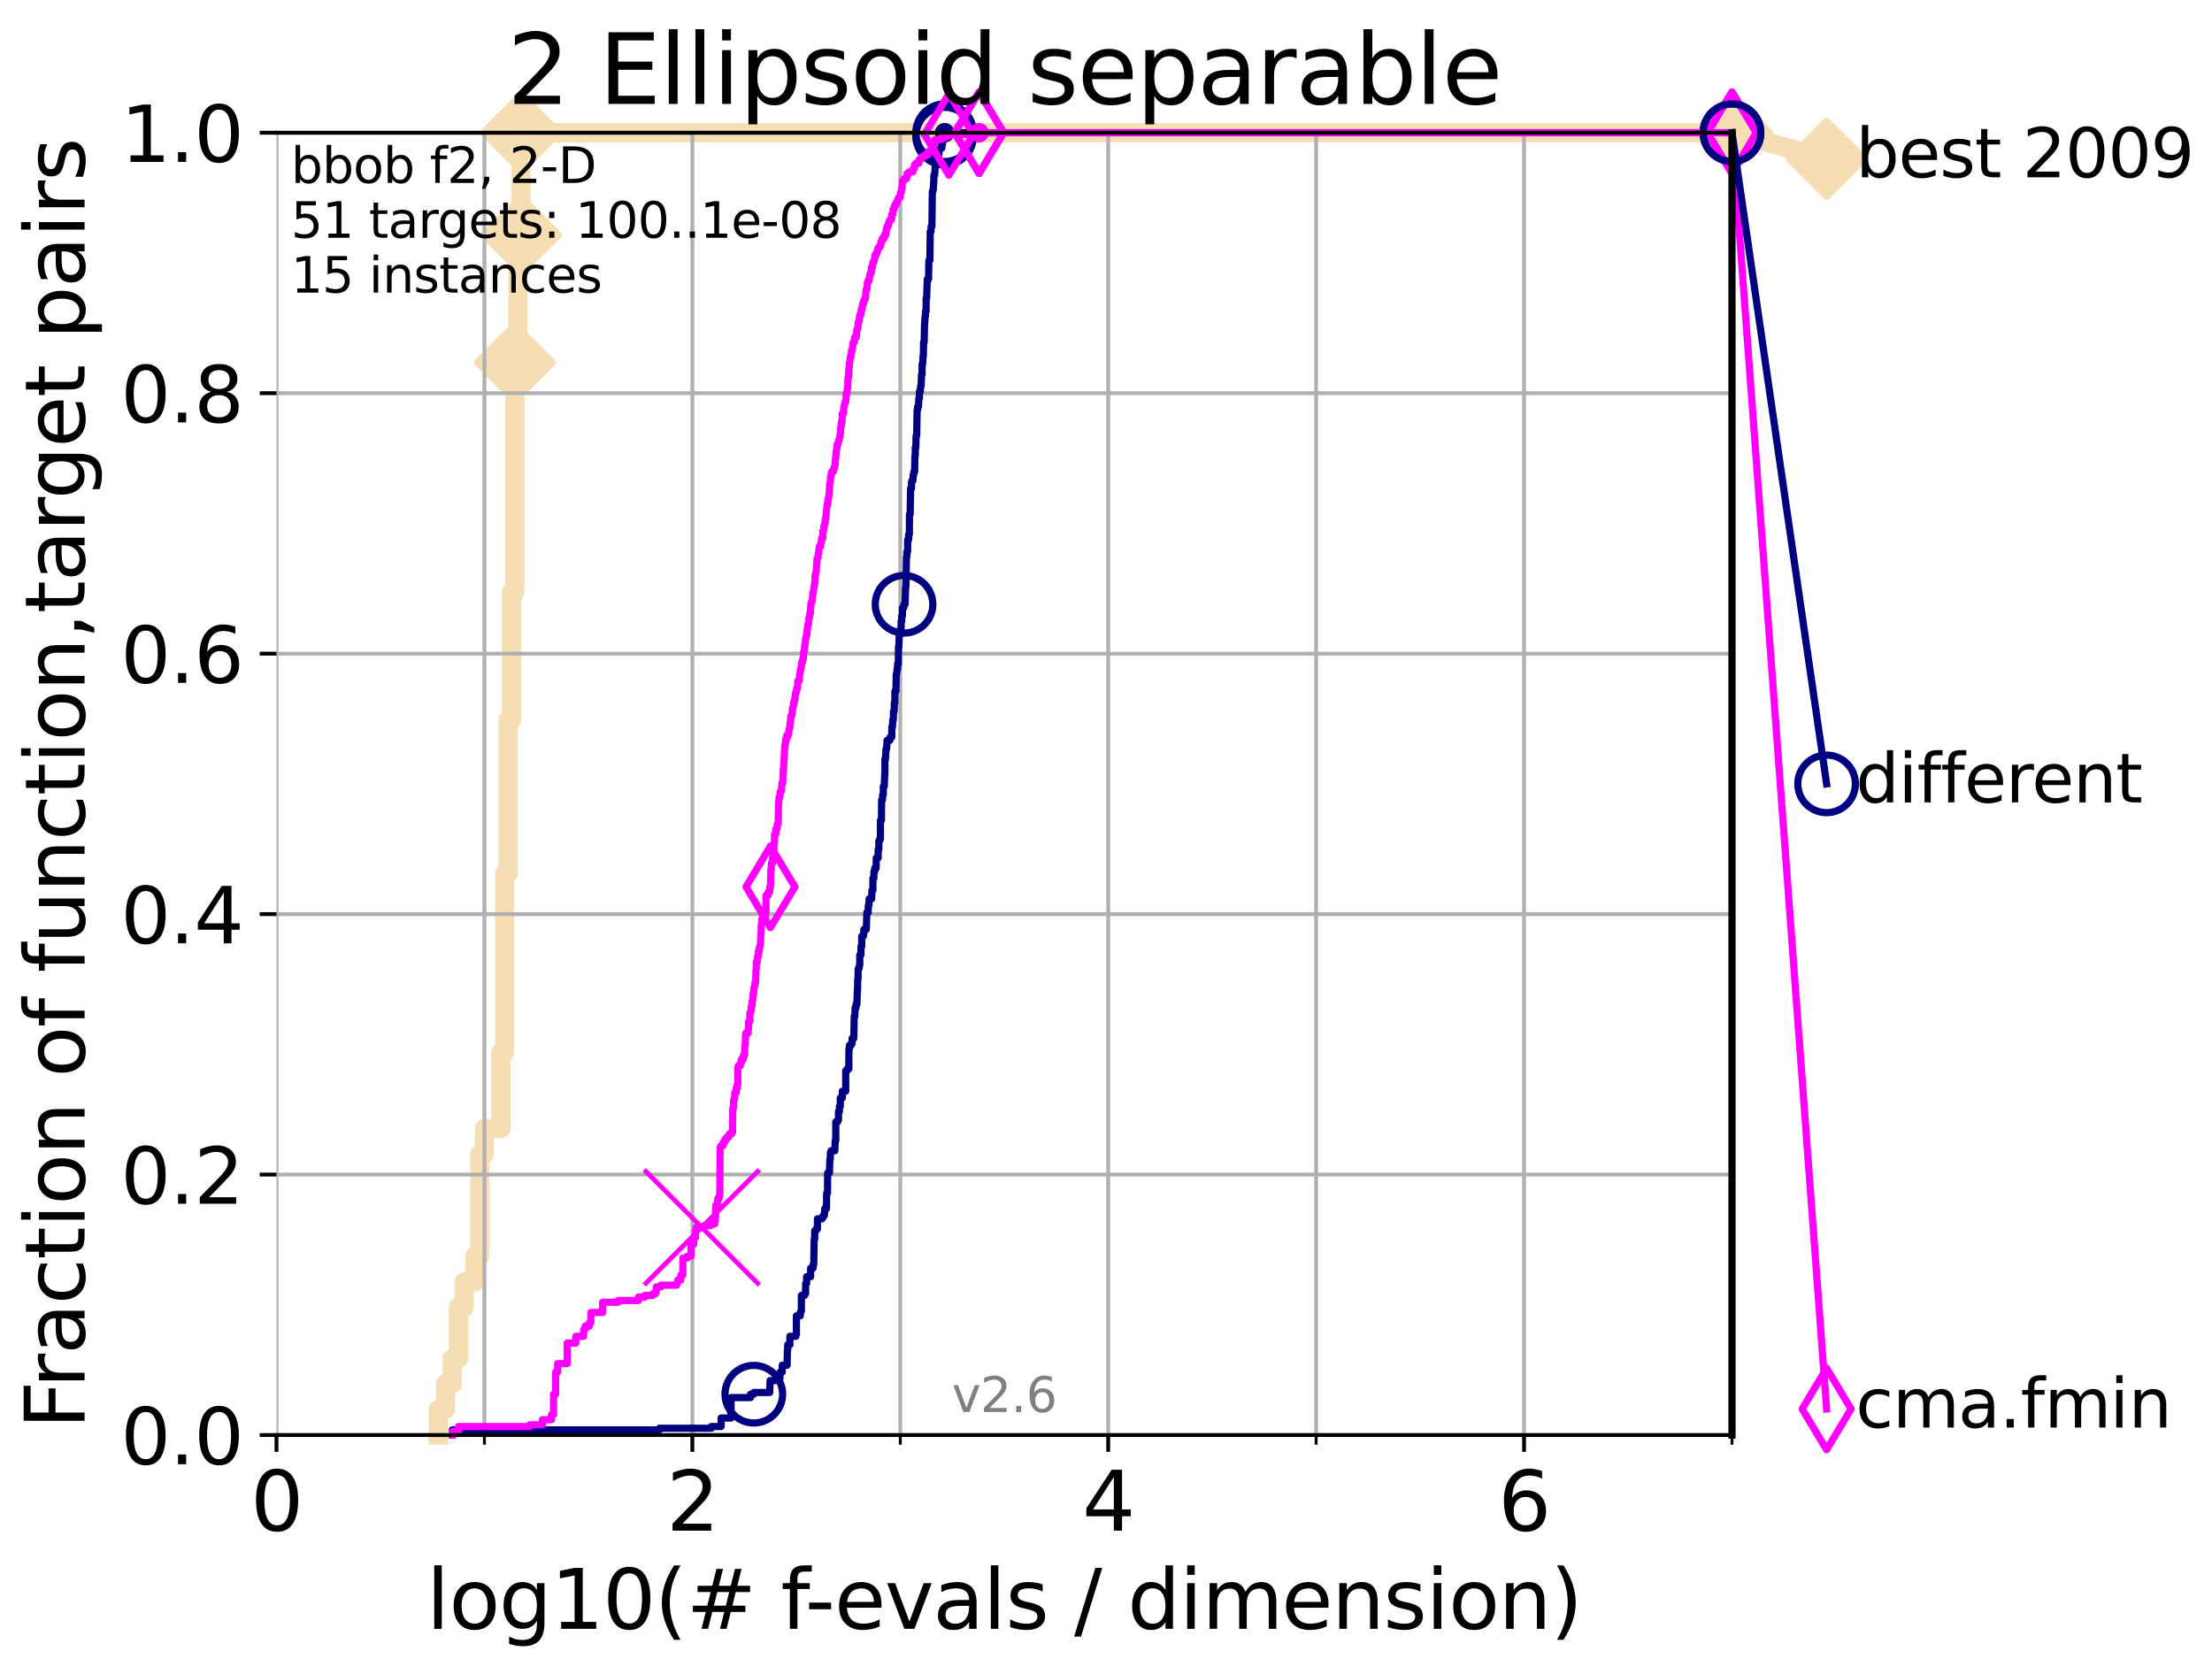 <?xml version="1.0" encoding="utf-8" standalone="no"?>
<!DOCTYPE svg PUBLIC "-//W3C//DTD SVG 1.1//EN"
  "http://www.w3.org/Graphics/SVG/1.1/DTD/svg11.dtd">
<svg height="345.6pt" version="1.1" viewBox="0 0 460.8 345.6" width="460.8pt" xmlns="http://www.w3.org/2000/svg" xmlns:xlink="http://www.w3.org/1999/xlink">
 <defs>
  <style type="text/css">*{stroke-linecap:butt;stroke-linejoin:round;}</style>
 </defs>
 <g id="figure_1">
  <g id="patch_1">
   <path d="M 0 345.6 
L 460.8 345.6 
L 460.8 0 
L 0 0 
z
" style="fill:#ffffff;"/>
  </g>
  <g id="axes_1">
   <g id="patch_2">
    <path d="M 57.6 298.944 
L 360.806 298.944 
L 360.806 27.648 
L 57.6 27.648 
z
" style="fill:#ffffff;"/>
   </g>
   <g id="line2d_1">
    <path d="M 91.306 298.944 
L 91.306 293.624 
L 92.812 293.624 
L 92.812 288.305 
L 94.206 288.305 
L 94.206 282.985 
L 95.503 282.985 
L 95.503 272.346 
L 96.718 272.346 
L 96.718 267.027 
L 98.933 267.027 
L 98.933 261.707 
L 99.95 261.707 
L 99.95 240.429 
L 100.915 240.429 
L 100.915 235.11 
L 104.345 235.11 
L 104.345 219.151 
L 105.113 219.151 
L 105.113 181.914 
L 105.851 181.914 
L 105.851 149.997 
L 106.561 149.997 
L 106.561 123.4 
L 107.245 123.4 
L 107.245 75.524 
L 107.905 75.524 
L 107.905 48.926 
L 108.543 48.926 
L 108.543 27.648 
L 360.806 27.648 
" style="fill:none;stroke:#f5deb3;stroke-linecap:square;stroke-width:4;"/>
   </g>
   <g id="line2d_2">
    <defs>
     <path d="M -0 7.778 
L 7.778 0 
L 0 -7.778 
L -7.778 -0 
z
" id="m0796760a7a" style="stroke:#f5deb3;stroke-linejoin:miter;stroke-width:1.5;"/>
    </defs>
    <g>
     <use style="fill:#f5deb3;stroke:#f5deb3;stroke-linejoin:miter;stroke-width:1.5;" x="107.245" xlink:href="#m0796760a7a" y="75.524"/>
     <use style="fill:#f5deb3;stroke:#f5deb3;stroke-linejoin:miter;stroke-width:1.5;" x="108.543" xlink:href="#m0796760a7a" y="48.926"/>
     <use style="fill:#f5deb3;stroke:#f5deb3;stroke-linejoin:miter;stroke-width:1.5;" x="108.543" xlink:href="#m0796760a7a" y="27.648"/>
     <use style="fill:#f5deb3;stroke:#f5deb3;stroke-linejoin:miter;stroke-width:1.5;" x="108.543" xlink:href="#m0796760a7a" y="27.648"/>
     <use style="fill:#f5deb3;stroke:#f5deb3;stroke-linejoin:miter;stroke-width:1.5;" x="360.806" xlink:href="#m0796760a7a" y="27.648"/>
    </g>
   </g>
   <g id="line2d_3">
    <path style="fill:none;stroke:#f5deb3;stroke-linecap:square;stroke-width:4;"/>
    <g/>
   </g>
   <g id="line2d_4">
    <path d="M 360.806 27.648 
L 380.515 33.074 
" style="fill:none;stroke:#f5deb3;stroke-linecap:square;stroke-width:4;"/>
    <g>
     <use style="fill:#f5deb3;stroke:#f5deb3;stroke-linejoin:miter;stroke-width:1.5;" x="360.806" xlink:href="#m0796760a7a" y="27.648"/>
     <use style="fill:#f5deb3;stroke:#f5deb3;stroke-linejoin:miter;stroke-width:1.5;" x="380.515" xlink:href="#m0796760a7a" y="33.074"/>
    </g>
   </g>
   <g id="matplotlib.axis_1">
    <g id="xtick_1">
     <g id="line2d_5">
      <path clip-path="url(#pfbb5084571)" d="M 57.6 298.944 
L 57.6 27.648 
" style="fill:none;stroke:#b0b0b0;stroke-linecap:square;stroke-width:0.8;"/>
     </g>
     <g id="line2d_6">
      <defs>
       <path d="M 0 0 
L 0 3.5 
" id="m572ced5cd6" style="stroke:#000000;stroke-width:0.8;"/>
      </defs>
      <g>
       <use style="stroke:#000000;stroke-width:0.8;" x="57.6" xlink:href="#m572ced5cd6" y="298.944"/>
      </g>
     </g>
     <g id="text_1">
      <!-- 0 -->
      <g transform="translate(52.192 318.861)scale(0.17 -0.17)">
       <defs>
        <path d="M 2034 4250 
Q 1547 4250 1301 3770 
Q 1056 3291 1056 2328 
Q 1056 1369 1301 889 
Q 1547 409 2034 409 
Q 2525 409 2770 889 
Q 3016 1369 3016 2328 
Q 3016 3291 2770 3770 
Q 2525 4250 2034 4250 
z
M 2034 4750 
Q 2819 4750 3233 4129 
Q 3647 3509 3647 2328 
Q 3647 1150 3233 529 
Q 2819 -91 2034 -91 
Q 1250 -91 836 529 
Q 422 1150 422 2328 
Q 422 3509 836 4129 
Q 1250 4750 2034 4750 
z
" id="DejaVuSans-30" transform="scale(0.016)"/>
       </defs>
       <use xlink:href="#DejaVuSans-30"/>
      </g>
     </g>
    </g>
    <g id="xtick_2">
     <g id="line2d_7">
      <path clip-path="url(#pfbb5084571)" d="M 144.23 298.944 
L 144.23 27.648 
" style="fill:none;stroke:#b0b0b0;stroke-linecap:square;stroke-width:0.8;"/>
     </g>
     <g id="line2d_8">
      <g>
       <use style="stroke:#000000;stroke-width:0.8;" x="144.23" xlink:href="#m572ced5cd6" y="298.944"/>
      </g>
     </g>
     <g id="text_2">
      <!-- 2 -->
      <g transform="translate(138.822 318.861)scale(0.17 -0.17)">
       <defs>
        <path d="M 1228 531 
L 3431 531 
L 3431 0 
L 469 0 
L 469 531 
Q 828 903 1448 1529 
Q 2069 2156 2228 2338 
Q 2531 2678 2651 2914 
Q 2772 3150 2772 3378 
Q 2772 3750 2511 3984 
Q 2250 4219 1831 4219 
Q 1534 4219 1204 4116 
Q 875 4013 500 3803 
L 500 4441 
Q 881 4594 1212 4672 
Q 1544 4750 1819 4750 
Q 2544 4750 2975 4387 
Q 3406 4025 3406 3419 
Q 3406 3131 3298 2873 
Q 3191 2616 2906 2266 
Q 2828 2175 2409 1742 
Q 1991 1309 1228 531 
z
" id="DejaVuSans-32" transform="scale(0.016)"/>
       </defs>
       <use xlink:href="#DejaVuSans-32"/>
      </g>
     </g>
    </g>
    <g id="xtick_3">
     <g id="line2d_9">
      <path clip-path="url(#pfbb5084571)" d="M 230.861 298.944 
L 230.861 27.648 
" style="fill:none;stroke:#b0b0b0;stroke-linecap:square;stroke-width:0.8;"/>
     </g>
     <g id="line2d_10">
      <g>
       <use style="stroke:#000000;stroke-width:0.8;" x="230.861" xlink:href="#m572ced5cd6" y="298.944"/>
      </g>
     </g>
     <g id="text_3">
      <!-- 4 -->
      <g transform="translate(225.453 318.861)scale(0.17 -0.17)">
       <defs>
        <path d="M 2419 4116 
L 825 1625 
L 2419 1625 
L 2419 4116 
z
M 2253 4666 
L 3047 4666 
L 3047 1625 
L 3713 1625 
L 3713 1100 
L 3047 1100 
L 3047 0 
L 2419 0 
L 2419 1100 
L 313 1100 
L 313 1709 
L 2253 4666 
z
" id="DejaVuSans-34" transform="scale(0.016)"/>
       </defs>
       <use xlink:href="#DejaVuSans-34"/>
      </g>
     </g>
    </g>
    <g id="xtick_4">
     <g id="line2d_11">
      <path clip-path="url(#pfbb5084571)" d="M 317.491 298.944 
L 317.491 27.648 
" style="fill:none;stroke:#b0b0b0;stroke-linecap:square;stroke-width:0.8;"/>
     </g>
     <g id="line2d_12">
      <g>
       <use style="stroke:#000000;stroke-width:0.8;" x="317.491" xlink:href="#m572ced5cd6" y="298.944"/>
      </g>
     </g>
     <g id="text_4">
      <!-- 6 -->
      <g transform="translate(312.083 318.861)scale(0.17 -0.17)">
       <defs>
        <path d="M 2113 2584 
Q 1688 2584 1439 2293 
Q 1191 2003 1191 1497 
Q 1191 994 1439 701 
Q 1688 409 2113 409 
Q 2538 409 2786 701 
Q 3034 994 3034 1497 
Q 3034 2003 2786 2293 
Q 2538 2584 2113 2584 
z
M 3366 4563 
L 3366 3988 
Q 3128 4100 2886 4159 
Q 2644 4219 2406 4219 
Q 1781 4219 1451 3797 
Q 1122 3375 1075 2522 
Q 1259 2794 1537 2939 
Q 1816 3084 2150 3084 
Q 2853 3084 3261 2657 
Q 3669 2231 3669 1497 
Q 3669 778 3244 343 
Q 2819 -91 2113 -91 
Q 1303 -91 875 529 
Q 447 1150 447 2328 
Q 447 3434 972 4092 
Q 1497 4750 2381 4750 
Q 2619 4750 2861 4703 
Q 3103 4656 3366 4563 
z
" id="DejaVuSans-36" transform="scale(0.016)"/>
       </defs>
       <use xlink:href="#DejaVuSans-36"/>
      </g>
     </g>
    </g>
    <g id="xtick_5">
     <g id="line2d_13">
      <path clip-path="url(#pfbb5084571)" d="M 100.915 298.944 
L 100.915 27.648 
" style="fill:none;stroke:#b0b0b0;stroke-linecap:square;stroke-width:0.8;"/>
     </g>
     <g id="line2d_14">
      <defs>
       <path d="M 0 0 
L 0 2 
" id="m7b5efd8348" style="stroke:#000000;stroke-width:0.6;"/>
      </defs>
      <g>
       <use style="stroke:#000000;stroke-width:0.6;" x="100.915" xlink:href="#m7b5efd8348" y="298.944"/>
      </g>
     </g>
    </g>
    <g id="xtick_6">
     <g id="line2d_15">
      <path clip-path="url(#pfbb5084571)" d="M 187.546 298.944 
L 187.546 27.648 
" style="fill:none;stroke:#b0b0b0;stroke-linecap:square;stroke-width:0.8;"/>
     </g>
     <g id="line2d_16">
      <g>
       <use style="stroke:#000000;stroke-width:0.6;" x="187.546" xlink:href="#m7b5efd8348" y="298.944"/>
      </g>
     </g>
    </g>
    <g id="xtick_7">
     <g id="line2d_17">
      <path clip-path="url(#pfbb5084571)" d="M 274.176 298.944 
L 274.176 27.648 
" style="fill:none;stroke:#b0b0b0;stroke-linecap:square;stroke-width:0.8;"/>
     </g>
     <g id="line2d_18">
      <g>
       <use style="stroke:#000000;stroke-width:0.6;" x="274.176" xlink:href="#m7b5efd8348" y="298.944"/>
      </g>
     </g>
    </g>
    <g id="xtick_8">
     <g id="line2d_19">
      <path clip-path="url(#pfbb5084571)" d="M 360.806 298.944 
L 360.806 27.648 
" style="fill:none;stroke:#b0b0b0;stroke-linecap:square;stroke-width:0.8;"/>
     </g>
     <g id="line2d_20">
      <g>
       <use style="stroke:#000000;stroke-width:0.6;" x="360.806" xlink:href="#m7b5efd8348" y="298.944"/>
      </g>
     </g>
    </g>
    <g id="text_5">
     <!-- log10(# f-evals / dimension) -->
     <g transform="translate(88.823 339.314)scale(0.17 -0.17)">
      <defs>
       <path d="M 603 4863 
L 1178 4863 
L 1178 0 
L 603 0 
L 603 4863 
z
" id="DejaVuSans-6c" transform="scale(0.016)"/>
       <path d="M 1959 3097 
Q 1497 3097 1228 2736 
Q 959 2375 959 1747 
Q 959 1119 1226 758 
Q 1494 397 1959 397 
Q 2419 397 2687 759 
Q 2956 1122 2956 1747 
Q 2956 2369 2687 2733 
Q 2419 3097 1959 3097 
z
M 1959 3584 
Q 2709 3584 3137 3096 
Q 3566 2609 3566 1747 
Q 3566 888 3137 398 
Q 2709 -91 1959 -91 
Q 1206 -91 779 398 
Q 353 888 353 1747 
Q 353 2609 779 3096 
Q 1206 3584 1959 3584 
z
" id="DejaVuSans-6f" transform="scale(0.016)"/>
       <path d="M 2906 1791 
Q 2906 2416 2648 2759 
Q 2391 3103 1925 3103 
Q 1463 3103 1205 2759 
Q 947 2416 947 1791 
Q 947 1169 1205 825 
Q 1463 481 1925 481 
Q 2391 481 2648 825 
Q 2906 1169 2906 1791 
z
M 3481 434 
Q 3481 -459 3084 -895 
Q 2688 -1331 1869 -1331 
Q 1566 -1331 1297 -1286 
Q 1028 -1241 775 -1147 
L 775 -588 
Q 1028 -725 1275 -790 
Q 1522 -856 1778 -856 
Q 2344 -856 2625 -561 
Q 2906 -266 2906 331 
L 2906 616 
Q 2728 306 2450 153 
Q 2172 0 1784 0 
Q 1141 0 747 490 
Q 353 981 353 1791 
Q 353 2603 747 3093 
Q 1141 3584 1784 3584 
Q 2172 3584 2450 3431 
Q 2728 3278 2906 2969 
L 2906 3500 
L 3481 3500 
L 3481 434 
z
" id="DejaVuSans-67" transform="scale(0.016)"/>
       <path d="M 794 531 
L 1825 531 
L 1825 4091 
L 703 3866 
L 703 4441 
L 1819 4666 
L 2450 4666 
L 2450 531 
L 3481 531 
L 3481 0 
L 794 0 
L 794 531 
z
" id="DejaVuSans-31" transform="scale(0.016)"/>
       <path d="M 1984 4856 
Q 1566 4138 1362 3434 
Q 1159 2731 1159 2009 
Q 1159 1288 1364 580 
Q 1569 -128 1984 -844 
L 1484 -844 
Q 1016 -109 783 600 
Q 550 1309 550 2009 
Q 550 2706 781 3412 
Q 1013 4119 1484 4856 
L 1984 4856 
z
" id="DejaVuSans-28" transform="scale(0.016)"/>
       <path d="M 3272 2816 
L 2363 2816 
L 2100 1772 
L 3016 1772 
L 3272 2816 
z
M 2803 4594 
L 2478 3297 
L 3391 3297 
L 3719 4594 
L 4219 4594 
L 3897 3297 
L 4872 3297 
L 4872 2816 
L 3775 2816 
L 3519 1772 
L 4513 1772 
L 4513 1294 
L 3397 1294 
L 3072 0 
L 2572 0 
L 2894 1294 
L 1978 1294 
L 1656 0 
L 1153 0 
L 1478 1294 
L 494 1294 
L 494 1772 
L 1594 1772 
L 1856 2816 
L 850 2816 
L 850 3297 
L 1978 3297 
L 2297 4594 
L 2803 4594 
z
" id="DejaVuSans-23" transform="scale(0.016)"/>
       <path id="DejaVuSans-20" transform="scale(0.016)"/>
       <path d="M 2375 4863 
L 2375 4384 
L 1825 4384 
Q 1516 4384 1395 4259 
Q 1275 4134 1275 3809 
L 1275 3500 
L 2222 3500 
L 2222 3053 
L 1275 3053 
L 1275 0 
L 697 0 
L 697 3053 
L 147 3053 
L 147 3500 
L 697 3500 
L 697 3744 
Q 697 4328 969 4595 
Q 1241 4863 1831 4863 
L 2375 4863 
z
" id="DejaVuSans-66" transform="scale(0.016)"/>
       <path d="M 313 2009 
L 1997 2009 
L 1997 1497 
L 313 1497 
L 313 2009 
z
" id="DejaVuSans-2d" transform="scale(0.016)"/>
       <path d="M 3597 1894 
L 3597 1613 
L 953 1613 
Q 991 1019 1311 708 
Q 1631 397 2203 397 
Q 2534 397 2845 478 
Q 3156 559 3463 722 
L 3463 178 
Q 3153 47 2828 -22 
Q 2503 -91 2169 -91 
Q 1331 -91 842 396 
Q 353 884 353 1716 
Q 353 2575 817 3079 
Q 1281 3584 2069 3584 
Q 2775 3584 3186 3129 
Q 3597 2675 3597 1894 
z
M 3022 2063 
Q 3016 2534 2758 2815 
Q 2500 3097 2075 3097 
Q 1594 3097 1305 2825 
Q 1016 2553 972 2059 
L 3022 2063 
z
" id="DejaVuSans-65" transform="scale(0.016)"/>
       <path d="M 191 3500 
L 800 3500 
L 1894 563 
L 2988 3500 
L 3597 3500 
L 2284 0 
L 1503 0 
L 191 3500 
z
" id="DejaVuSans-76" transform="scale(0.016)"/>
       <path d="M 2194 1759 
Q 1497 1759 1228 1600 
Q 959 1441 959 1056 
Q 959 750 1161 570 
Q 1363 391 1709 391 
Q 2188 391 2477 730 
Q 2766 1069 2766 1631 
L 2766 1759 
L 2194 1759 
z
M 3341 1997 
L 3341 0 
L 2766 0 
L 2766 531 
Q 2569 213 2275 61 
Q 1981 -91 1556 -91 
Q 1019 -91 701 211 
Q 384 513 384 1019 
Q 384 1609 779 1909 
Q 1175 2209 1959 2209 
L 2766 2209 
L 2766 2266 
Q 2766 2663 2505 2880 
Q 2244 3097 1772 3097 
Q 1472 3097 1187 3025 
Q 903 2953 641 2809 
L 641 3341 
Q 956 3463 1253 3523 
Q 1550 3584 1831 3584 
Q 2591 3584 2966 3190 
Q 3341 2797 3341 1997 
z
" id="DejaVuSans-61" transform="scale(0.016)"/>
       <path d="M 2834 3397 
L 2834 2853 
Q 2591 2978 2328 3040 
Q 2066 3103 1784 3103 
Q 1356 3103 1142 2972 
Q 928 2841 928 2578 
Q 928 2378 1081 2264 
Q 1234 2150 1697 2047 
L 1894 2003 
Q 2506 1872 2764 1633 
Q 3022 1394 3022 966 
Q 3022 478 2636 193 
Q 2250 -91 1575 -91 
Q 1294 -91 989 -36 
Q 684 19 347 128 
L 347 722 
Q 666 556 975 473 
Q 1284 391 1588 391 
Q 1994 391 2212 530 
Q 2431 669 2431 922 
Q 2431 1156 2273 1281 
Q 2116 1406 1581 1522 
L 1381 1569 
Q 847 1681 609 1914 
Q 372 2147 372 2553 
Q 372 3047 722 3315 
Q 1072 3584 1716 3584 
Q 2034 3584 2315 3537 
Q 2597 3491 2834 3397 
z
" id="DejaVuSans-73" transform="scale(0.016)"/>
       <path d="M 1625 4666 
L 2156 4666 
L 531 -594 
L 0 -594 
L 1625 4666 
z
" id="DejaVuSans-2f" transform="scale(0.016)"/>
       <path d="M 2906 2969 
L 2906 4863 
L 3481 4863 
L 3481 0 
L 2906 0 
L 2906 525 
Q 2725 213 2448 61 
Q 2172 -91 1784 -91 
Q 1150 -91 751 415 
Q 353 922 353 1747 
Q 353 2572 751 3078 
Q 1150 3584 1784 3584 
Q 2172 3584 2448 3432 
Q 2725 3281 2906 2969 
z
M 947 1747 
Q 947 1113 1208 752 
Q 1469 391 1925 391 
Q 2381 391 2643 752 
Q 2906 1113 2906 1747 
Q 2906 2381 2643 2742 
Q 2381 3103 1925 3103 
Q 1469 3103 1208 2742 
Q 947 2381 947 1747 
z
" id="DejaVuSans-64" transform="scale(0.016)"/>
       <path d="M 603 3500 
L 1178 3500 
L 1178 0 
L 603 0 
L 603 3500 
z
M 603 4863 
L 1178 4863 
L 1178 4134 
L 603 4134 
L 603 4863 
z
" id="DejaVuSans-69" transform="scale(0.016)"/>
       <path d="M 3328 2828 
Q 3544 3216 3844 3400 
Q 4144 3584 4550 3584 
Q 5097 3584 5394 3201 
Q 5691 2819 5691 2113 
L 5691 0 
L 5113 0 
L 5113 2094 
Q 5113 2597 4934 2840 
Q 4756 3084 4391 3084 
Q 3944 3084 3684 2787 
Q 3425 2491 3425 1978 
L 3425 0 
L 2847 0 
L 2847 2094 
Q 2847 2600 2669 2842 
Q 2491 3084 2119 3084 
Q 1678 3084 1418 2786 
Q 1159 2488 1159 1978 
L 1159 0 
L 581 0 
L 581 3500 
L 1159 3500 
L 1159 2956 
Q 1356 3278 1631 3431 
Q 1906 3584 2284 3584 
Q 2666 3584 2933 3390 
Q 3200 3197 3328 2828 
z
" id="DejaVuSans-6d" transform="scale(0.016)"/>
       <path d="M 3513 2113 
L 3513 0 
L 2938 0 
L 2938 2094 
Q 2938 2591 2744 2837 
Q 2550 3084 2163 3084 
Q 1697 3084 1428 2787 
Q 1159 2491 1159 1978 
L 1159 0 
L 581 0 
L 581 3500 
L 1159 3500 
L 1159 2956 
Q 1366 3272 1645 3428 
Q 1925 3584 2291 3584 
Q 2894 3584 3203 3211 
Q 3513 2838 3513 2113 
z
" id="DejaVuSans-6e" transform="scale(0.016)"/>
       <path d="M 513 4856 
L 1013 4856 
Q 1481 4119 1714 3412 
Q 1947 2706 1947 2009 
Q 1947 1309 1714 600 
Q 1481 -109 1013 -844 
L 513 -844 
Q 928 -128 1133 580 
Q 1338 1288 1338 2009 
Q 1338 2731 1133 3434 
Q 928 4138 513 4856 
z
" id="DejaVuSans-29" transform="scale(0.016)"/>
      </defs>
      <use xlink:href="#DejaVuSans-6c"/>
      <use x="27.783" xlink:href="#DejaVuSans-6f"/>
      <use x="88.965" xlink:href="#DejaVuSans-67"/>
      <use x="152.441" xlink:href="#DejaVuSans-31"/>
      <use x="216.064" xlink:href="#DejaVuSans-30"/>
      <use x="279.688" xlink:href="#DejaVuSans-28"/>
      <use x="318.701" xlink:href="#DejaVuSans-23"/>
      <use x="402.49" xlink:href="#DejaVuSans-20"/>
      <use x="434.277" xlink:href="#DejaVuSans-66"/>
      <use x="463.982" xlink:href="#DejaVuSans-2d"/>
      <use x="500.066" xlink:href="#DejaVuSans-65"/>
      <use x="561.59" xlink:href="#DejaVuSans-76"/>
      <use x="620.77" xlink:href="#DejaVuSans-61"/>
      <use x="682.049" xlink:href="#DejaVuSans-6c"/>
      <use x="709.832" xlink:href="#DejaVuSans-73"/>
      <use x="761.932" xlink:href="#DejaVuSans-20"/>
      <use x="793.719" xlink:href="#DejaVuSans-2f"/>
      <use x="827.41" xlink:href="#DejaVuSans-20"/>
      <use x="859.197" xlink:href="#DejaVuSans-64"/>
      <use x="922.674" xlink:href="#DejaVuSans-69"/>
      <use x="950.457" xlink:href="#DejaVuSans-6d"/>
      <use x="1047.869" xlink:href="#DejaVuSans-65"/>
      <use x="1109.393" xlink:href="#DejaVuSans-6e"/>
      <use x="1172.771" xlink:href="#DejaVuSans-73"/>
      <use x="1224.871" xlink:href="#DejaVuSans-69"/>
      <use x="1252.654" xlink:href="#DejaVuSans-6f"/>
      <use x="1313.836" xlink:href="#DejaVuSans-6e"/>
      <use x="1377.215" xlink:href="#DejaVuSans-29"/>
     </g>
    </g>
   </g>
   <g id="matplotlib.axis_2">
    <g id="ytick_1">
     <g id="line2d_21">
      <path clip-path="url(#pfbb5084571)" d="M 57.6 298.944 
L 360.806 298.944 
" style="fill:none;stroke:#b0b0b0;stroke-linecap:square;stroke-width:0.8;"/>
     </g>
     <g id="line2d_22">
      <defs>
       <path d="M 0 0 
L -3.5 0 
" id="m6c7ec6c5cf" style="stroke:#000000;stroke-width:0.8;"/>
      </defs>
      <g>
       <use style="stroke:#000000;stroke-width:0.8;" x="57.6" xlink:href="#m6c7ec6c5cf" y="298.944"/>
      </g>
     </g>
     <g id="text_6">
      <!-- 0.0 -->
      <g transform="translate(25.155 305.023)scale(0.16 -0.16)">
       <defs>
        <path d="M 684 794 
L 1344 794 
L 1344 0 
L 684 0 
L 684 794 
z
" id="DejaVuSans-2e" transform="scale(0.016)"/>
       </defs>
       <use xlink:href="#DejaVuSans-30"/>
       <use x="63.623" xlink:href="#DejaVuSans-2e"/>
       <use x="95.41" xlink:href="#DejaVuSans-30"/>
      </g>
     </g>
    </g>
    <g id="ytick_2">
     <g id="line2d_23">
      <path clip-path="url(#pfbb5084571)" d="M 57.6 244.685 
L 360.806 244.685 
" style="fill:none;stroke:#b0b0b0;stroke-linecap:square;stroke-width:0.8;"/>
     </g>
     <g id="line2d_24">
      <g>
       <use style="stroke:#000000;stroke-width:0.8;" x="57.6" xlink:href="#m6c7ec6c5cf" y="244.685"/>
      </g>
     </g>
     <g id="text_7">
      <!-- 0.2 -->
      <g transform="translate(25.155 250.764)scale(0.16 -0.16)">
       <use xlink:href="#DejaVuSans-30"/>
       <use x="63.623" xlink:href="#DejaVuSans-2e"/>
       <use x="95.41" xlink:href="#DejaVuSans-32"/>
      </g>
     </g>
    </g>
    <g id="ytick_3">
     <g id="line2d_25">
      <path clip-path="url(#pfbb5084571)" d="M 57.6 190.426 
L 360.806 190.426 
" style="fill:none;stroke:#b0b0b0;stroke-linecap:square;stroke-width:0.8;"/>
     </g>
     <g id="line2d_26">
      <g>
       <use style="stroke:#000000;stroke-width:0.8;" x="57.6" xlink:href="#m6c7ec6c5cf" y="190.426"/>
      </g>
     </g>
     <g id="text_8">
      <!-- 0.4 -->
      <g transform="translate(25.155 196.504)scale(0.16 -0.16)">
       <use xlink:href="#DejaVuSans-30"/>
       <use x="63.623" xlink:href="#DejaVuSans-2e"/>
       <use x="95.41" xlink:href="#DejaVuSans-34"/>
      </g>
     </g>
    </g>
    <g id="ytick_4">
     <g id="line2d_27">
      <path clip-path="url(#pfbb5084571)" d="M 57.6 136.166 
L 360.806 136.166 
" style="fill:none;stroke:#b0b0b0;stroke-linecap:square;stroke-width:0.8;"/>
     </g>
     <g id="line2d_28">
      <g>
       <use style="stroke:#000000;stroke-width:0.8;" x="57.6" xlink:href="#m6c7ec6c5cf" y="136.166"/>
      </g>
     </g>
     <g id="text_9">
      <!-- 0.6 -->
      <g transform="translate(25.155 142.245)scale(0.16 -0.16)">
       <use xlink:href="#DejaVuSans-30"/>
       <use x="63.623" xlink:href="#DejaVuSans-2e"/>
       <use x="95.41" xlink:href="#DejaVuSans-36"/>
      </g>
     </g>
    </g>
    <g id="ytick_5">
     <g id="line2d_29">
      <path clip-path="url(#pfbb5084571)" d="M 57.6 81.907 
L 360.806 81.907 
" style="fill:none;stroke:#b0b0b0;stroke-linecap:square;stroke-width:0.8;"/>
     </g>
     <g id="line2d_30">
      <g>
       <use style="stroke:#000000;stroke-width:0.8;" x="57.6" xlink:href="#m6c7ec6c5cf" y="81.907"/>
      </g>
     </g>
     <g id="text_10">
      <!-- 0.8 -->
      <g transform="translate(25.155 87.986)scale(0.16 -0.16)">
       <defs>
        <path d="M 2034 2216 
Q 1584 2216 1326 1975 
Q 1069 1734 1069 1313 
Q 1069 891 1326 650 
Q 1584 409 2034 409 
Q 2484 409 2743 651 
Q 3003 894 3003 1313 
Q 3003 1734 2745 1975 
Q 2488 2216 2034 2216 
z
M 1403 2484 
Q 997 2584 770 2862 
Q 544 3141 544 3541 
Q 544 4100 942 4425 
Q 1341 4750 2034 4750 
Q 2731 4750 3128 4425 
Q 3525 4100 3525 3541 
Q 3525 3141 3298 2862 
Q 3072 2584 2669 2484 
Q 3125 2378 3379 2068 
Q 3634 1759 3634 1313 
Q 3634 634 3220 271 
Q 2806 -91 2034 -91 
Q 1263 -91 848 271 
Q 434 634 434 1313 
Q 434 1759 690 2068 
Q 947 2378 1403 2484 
z
M 1172 3481 
Q 1172 3119 1398 2916 
Q 1625 2713 2034 2713 
Q 2441 2713 2670 2916 
Q 2900 3119 2900 3481 
Q 2900 3844 2670 4047 
Q 2441 4250 2034 4250 
Q 1625 4250 1398 4047 
Q 1172 3844 1172 3481 
z
" id="DejaVuSans-38" transform="scale(0.016)"/>
       </defs>
       <use xlink:href="#DejaVuSans-30"/>
       <use x="63.623" xlink:href="#DejaVuSans-2e"/>
       <use x="95.41" xlink:href="#DejaVuSans-38"/>
      </g>
     </g>
    </g>
    <g id="ytick_6">
     <g id="line2d_31">
      <path clip-path="url(#pfbb5084571)" d="M 57.6 27.648 
L 360.806 27.648 
" style="fill:none;stroke:#b0b0b0;stroke-linecap:square;stroke-width:0.8;"/>
     </g>
     <g id="line2d_32">
      <g>
       <use style="stroke:#000000;stroke-width:0.8;" x="57.6" xlink:href="#m6c7ec6c5cf" y="27.648"/>
      </g>
     </g>
     <g id="text_11">
      <!-- 1.0 -->
      <g transform="translate(25.155 33.727)scale(0.16 -0.16)">
       <use xlink:href="#DejaVuSans-31"/>
       <use x="63.623" xlink:href="#DejaVuSans-2e"/>
       <use x="95.41" xlink:href="#DejaVuSans-30"/>
      </g>
     </g>
    </g>
    <g id="text_12">
     <!-- Fraction of function,target pairs -->
     <g transform="translate(17.62 297.681)rotate(-90)scale(0.17 -0.17)">
      <defs>
       <path d="M 628 4666 
L 3309 4666 
L 3309 4134 
L 1259 4134 
L 1259 2759 
L 3109 2759 
L 3109 2228 
L 1259 2228 
L 1259 0 
L 628 0 
L 628 4666 
z
" id="DejaVuSans-46" transform="scale(0.016)"/>
       <path d="M 2631 2963 
Q 2534 3019 2420 3045 
Q 2306 3072 2169 3072 
Q 1681 3072 1420 2755 
Q 1159 2438 1159 1844 
L 1159 0 
L 581 0 
L 581 3500 
L 1159 3500 
L 1159 2956 
Q 1341 3275 1631 3429 
Q 1922 3584 2338 3584 
Q 2397 3584 2469 3576 
Q 2541 3569 2628 3553 
L 2631 2963 
z
" id="DejaVuSans-72" transform="scale(0.016)"/>
       <path d="M 3122 3366 
L 3122 2828 
Q 2878 2963 2633 3030 
Q 2388 3097 2138 3097 
Q 1578 3097 1268 2742 
Q 959 2388 959 1747 
Q 959 1106 1268 751 
Q 1578 397 2138 397 
Q 2388 397 2633 464 
Q 2878 531 3122 666 
L 3122 134 
Q 2881 22 2623 -34 
Q 2366 -91 2075 -91 
Q 1284 -91 818 406 
Q 353 903 353 1747 
Q 353 2603 823 3093 
Q 1294 3584 2113 3584 
Q 2378 3584 2631 3529 
Q 2884 3475 3122 3366 
z
" id="DejaVuSans-63" transform="scale(0.016)"/>
       <path d="M 1172 4494 
L 1172 3500 
L 2356 3500 
L 2356 3053 
L 1172 3053 
L 1172 1153 
Q 1172 725 1289 603 
Q 1406 481 1766 481 
L 2356 481 
L 2356 0 
L 1766 0 
Q 1100 0 847 248 
Q 594 497 594 1153 
L 594 3053 
L 172 3053 
L 172 3500 
L 594 3500 
L 594 4494 
L 1172 4494 
z
" id="DejaVuSans-74" transform="scale(0.016)"/>
       <path d="M 544 1381 
L 544 3500 
L 1119 3500 
L 1119 1403 
Q 1119 906 1312 657 
Q 1506 409 1894 409 
Q 2359 409 2629 706 
Q 2900 1003 2900 1516 
L 2900 3500 
L 3475 3500 
L 3475 0 
L 2900 0 
L 2900 538 
Q 2691 219 2414 64 
Q 2138 -91 1772 -91 
Q 1169 -91 856 284 
Q 544 659 544 1381 
z
M 1991 3584 
L 1991 3584 
z
" id="DejaVuSans-75" transform="scale(0.016)"/>
       <path d="M 750 794 
L 1409 794 
L 1409 256 
L 897 -744 
L 494 -744 
L 750 256 
L 750 794 
z
" id="DejaVuSans-2c" transform="scale(0.016)"/>
       <path d="M 1159 525 
L 1159 -1331 
L 581 -1331 
L 581 3500 
L 1159 3500 
L 1159 2969 
Q 1341 3281 1617 3432 
Q 1894 3584 2278 3584 
Q 2916 3584 3314 3078 
Q 3713 2572 3713 1747 
Q 3713 922 3314 415 
Q 2916 -91 2278 -91 
Q 1894 -91 1617 61 
Q 1341 213 1159 525 
z
M 3116 1747 
Q 3116 2381 2855 2742 
Q 2594 3103 2138 3103 
Q 1681 3103 1420 2742 
Q 1159 2381 1159 1747 
Q 1159 1113 1420 752 
Q 1681 391 2138 391 
Q 2594 391 2855 752 
Q 3116 1113 3116 1747 
z
" id="DejaVuSans-70" transform="scale(0.016)"/>
      </defs>
      <use xlink:href="#DejaVuSans-46"/>
      <use x="50.27" xlink:href="#DejaVuSans-72"/>
      <use x="91.383" xlink:href="#DejaVuSans-61"/>
      <use x="152.662" xlink:href="#DejaVuSans-63"/>
      <use x="207.643" xlink:href="#DejaVuSans-74"/>
      <use x="246.852" xlink:href="#DejaVuSans-69"/>
      <use x="274.635" xlink:href="#DejaVuSans-6f"/>
      <use x="335.816" xlink:href="#DejaVuSans-6e"/>
      <use x="399.195" xlink:href="#DejaVuSans-20"/>
      <use x="430.982" xlink:href="#DejaVuSans-6f"/>
      <use x="492.164" xlink:href="#DejaVuSans-66"/>
      <use x="527.369" xlink:href="#DejaVuSans-20"/>
      <use x="559.156" xlink:href="#DejaVuSans-66"/>
      <use x="594.361" xlink:href="#DejaVuSans-75"/>
      <use x="657.74" xlink:href="#DejaVuSans-6e"/>
      <use x="721.119" xlink:href="#DejaVuSans-63"/>
      <use x="776.1" xlink:href="#DejaVuSans-74"/>
      <use x="815.309" xlink:href="#DejaVuSans-69"/>
      <use x="843.092" xlink:href="#DejaVuSans-6f"/>
      <use x="904.273" xlink:href="#DejaVuSans-6e"/>
      <use x="967.652" xlink:href="#DejaVuSans-2c"/>
      <use x="999.439" xlink:href="#DejaVuSans-74"/>
      <use x="1038.648" xlink:href="#DejaVuSans-61"/>
      <use x="1099.928" xlink:href="#DejaVuSans-72"/>
      <use x="1139.291" xlink:href="#DejaVuSans-67"/>
      <use x="1202.768" xlink:href="#DejaVuSans-65"/>
      <use x="1264.291" xlink:href="#DejaVuSans-74"/>
      <use x="1303.5" xlink:href="#DejaVuSans-20"/>
      <use x="1335.287" xlink:href="#DejaVuSans-70"/>
      <use x="1398.764" xlink:href="#DejaVuSans-61"/>
      <use x="1460.043" xlink:href="#DejaVuSans-69"/>
      <use x="1487.826" xlink:href="#DejaVuSans-72"/>
      <use x="1528.939" xlink:href="#DejaVuSans-73"/>
     </g>
    </g>
   </g>
   <g id="line2d_33">
    <defs>
     <path d="M 0 1.5 
C 0.398 1.5 0.779 1.342 1.061 1.061 
C 1.342 0.779 1.5 0.398 1.5 0 
C 1.5 -0.398 1.342 -0.779 1.061 -1.061 
C 0.779 -1.342 0.398 -1.5 0 -1.5 
C -0.398 -1.5 -0.779 -1.342 -1.061 -1.061 
C -1.342 -0.779 -1.5 -0.398 -1.5 0 
C -1.5 0.398 -1.342 0.779 -1.061 1.061 
C -0.779 1.342 -0.398 1.5 0 1.5 
z
" id="m4c16d5fc29" style="stroke:#f5deb3;"/>
    </defs>
    <g>
     <use style="fill:#f5deb3;stroke:#f5deb3;" x="108.543" xlink:href="#m4c16d5fc29" y="27.648"/>
     <use style="fill:#f5deb3;stroke:#f5deb3;" x="108.543" xlink:href="#m4c16d5fc29" y="27.648"/>
    </g>
   </g>
   <g id="line2d_34">
    <defs>
     <path d="M 0 1.5 
C 0.398 1.5 0.779 1.342 1.061 1.061 
C 1.342 0.779 1.5 0.398 1.5 0 
C 1.5 -0.398 1.342 -0.779 1.061 -1.061 
C 0.779 -1.342 0.398 -1.5 0 -1.5 
C -0.398 -1.5 -0.779 -1.342 -1.061 -1.061 
C -1.342 -0.779 -1.5 -0.398 -1.5 0 
C -1.5 0.398 -1.342 0.779 -1.061 1.061 
C -0.779 1.342 -0.398 1.5 0 1.5 
z
" id="mf6b5aaefad" style="stroke:#000080;"/>
    </defs>
    <g>
     <use style="fill:#000080;stroke:#000080;" x="196.788" xlink:href="#mf6b5aaefad" y="27.648"/>
     <use style="fill:#000080;stroke:#000080;" x="196.788" xlink:href="#mf6b5aaefad" y="27.648"/>
    </g>
   </g>
   <g id="line2d_35">
    <path d="M 94.206 298.944 
L 94.206 297.88 
L 137.386 297.88 
L 137.386 297.525 
L 148.201 297.525 
L 148.201 297.171 
L 150.221 297.171 
L 150.221 295.398 
L 152.292 295.398 
L 152.292 291.142 
L 156.354 291.142 
L 156.354 290.433 
L 157.033 290.433 
L 157.033 290.078 
L 160.343 290.078 
L 160.423 287.596 
L 161.654 287.596 
L 161.654 287.241 
L 162.457 287.241 
L 162.528 285.822 
L 162.95 285.822 
L 162.95 284.404 
L 163.965 284.404 
L 164.031 281.212 
L 164.096 281.212 
L 164.096 280.148 
L 164.549 280.148 
L 164.549 278.375 
L 165.785 278.375 
L 165.785 278.021 
L 165.904 278.021 
L 165.904 274.12 
L 166.718 274.12 
L 166.718 273.41 
L 166.832 273.41 
L 166.832 273.056 
L 166.945 273.056 
L 166.945 269.864 
L 167.608 269.864 
L 167.608 269.509 
L 167.824 269.509 
L 167.824 267.381 
L 168.037 267.381 
L 168.037 265.963 
L 168.868 265.963 
L 168.868 264.19 
L 169.369 264.19 
L 169.369 263.48 
L 169.516 263.48 
L 169.614 258.161 
L 169.712 258.161 
L 169.712 256.388 
L 170.001 256.388 
L 170.001 256.033 
L 170.285 256.033 
L 170.285 253.905 
L 171.249 253.905 
L 171.249 253.551 
L 171.515 253.551 
L 171.515 253.196 
L 171.735 253.196 
L 171.822 251.778 
L 172.166 251.778 
L 172.208 248.586 
L 172.378 248.586 
L 172.42 244.33 
L 172.794 244.33 
L 172.876 241.493 
L 172.958 241.493 
L 172.999 240.075 
L 173.121 240.075 
L 173.121 239.72 
L 173.914 239.72 
L 173.992 237.592 
L 174.107 237.592 
L 174.107 233.691 
L 174.488 233.691 
L 174.488 233.336 
L 174.675 233.336 
L 174.675 231.563 
L 174.86 231.563 
L 174.86 230.499 
L 175.044 230.499 
L 175.044 228.726 
L 175.478 228.726 
L 175.478 227.308 
L 176.179 227.308 
L 176.179 223.052 
L 176.453 223.052 
L 176.453 222.697 
L 176.822 222.697 
L 176.855 218.442 
L 176.955 218.442 
L 176.955 217.733 
L 177.315 217.733 
L 177.315 217.378 
L 177.508 217.378 
L 177.508 216.314 
L 177.858 216.314 
L 177.952 211.704 
L 178.077 211.704 
L 178.139 209.931 
L 178.324 209.931 
L 178.324 209.221 
L 178.507 209.221 
L 178.598 206.384 
L 178.629 206.384 
L 178.689 203.902 
L 178.749 203.902 
L 178.779 201.774 
L 178.958 201.774 
L 179.047 201.065 
L 179.106 201.065 
L 179.106 198.937 
L 179.34 198.937 
L 179.369 197.164 
L 179.514 197.164 
L 179.514 195.036 
L 179.885 195.036 
L 179.97 193.617 
L 180.47 193.617 
L 180.579 190.071 
L 180.876 190.071 
L 180.876 188.652 
L 181.01 188.652 
L 181.063 187.234 
L 181.587 187.234 
L 181.638 185.461 
L 181.843 185.461 
L 181.843 182.978 
L 182.046 182.978 
L 182.046 181.56 
L 182.221 181.56 
L 182.221 180.85 
L 182.519 180.85 
L 182.543 178.723 
L 182.932 178.723 
L 182.932 176.949 
L 183.076 176.949 
L 183.076 175.176 
L 183.242 175.176 
L 183.242 174.822 
L 183.407 174.822 
L 183.407 170.921 
L 183.616 170.921 
L 183.663 166.665 
L 183.824 166.665 
L 183.87 165.601 
L 184.006 165.601 
L 184.006 163.828 
L 184.21 163.828 
L 184.299 161.346 
L 184.344 161.346 
L 184.344 158.154 
L 184.455 158.154 
L 184.566 156.026 
L 184.697 156.026 
L 184.785 154.253 
L 185.364 154.253 
L 185.427 153.544 
L 185.782 153.544 
L 185.782 151.416 
L 185.926 151.416 
L 185.967 149.997 
L 186.089 149.997 
L 186.13 148.224 
L 186.271 148.224 
L 186.311 146.451 
L 186.412 146.451 
L 186.432 143.968 
L 186.63 143.968 
L 186.709 140.422 
L 186.787 140.422 
L 186.885 139.358 
L 186.982 139.358 
L 186.982 138.294 
L 187.137 138.294 
L 187.175 134.748 
L 187.252 134.748 
L 187.328 132.265 
L 187.499 132.265 
L 187.517 131.556 
L 187.611 131.556 
L 187.611 130.847 
L 187.723 130.847 
L 187.723 129.428 
L 187.835 129.428 
L 187.835 128.364 
L 187.983 128.364 
L 188.001 126.591 
L 188.274 126.591 
L 188.329 125.882 
L 188.544 125.882 
L 188.651 122.336 
L 188.721 122.336 
L 188.827 115.952 
L 188.915 115.952 
L 188.915 114.888 
L 189.072 114.888 
L 189.089 112.406 
L 189.279 112.406 
L 189.279 111.342 
L 189.432 111.342 
L 189.466 107.086 
L 189.602 107.086 
L 189.686 101.767 
L 189.886 101.767 
L 189.886 100.348 
L 190.035 100.348 
L 190.035 99.994 
L 190.216 99.994 
L 190.232 98.93 
L 190.346 98.93 
L 190.394 98.22 
L 190.539 98.22 
L 190.587 95.029 
L 190.667 95.029 
L 190.667 93.256 
L 190.778 93.256 
L 190.842 90.773 
L 190.968 90.773 
L 191.046 85.454 
L 191.139 85.454 
L 191.155 84.744 
L 191.34 84.744 
L 191.402 82.971 
L 191.539 82.971 
L 191.539 81.553 
L 191.706 81.553 
L 191.781 80.489 
L 191.886 80.489 
L 191.975 78.006 
L 192.079 78.006 
L 192.094 75.878 
L 192.197 75.878 
L 192.299 74.105 
L 192.358 74.105 
L 192.401 71.268 
L 192.517 71.268 
L 192.604 67.367 
L 192.632 67.367 
L 192.704 65.949 
L 192.775 65.949 
L 192.804 64.885 
L 192.917 64.885 
L 192.946 62.048 
L 193.044 62.048 
L 193.142 58.856 
L 193.17 58.856 
L 193.17 58.147 
L 193.433 58.147 
L 193.502 54.246 
L 193.706 54.246 
L 193.788 48.217 
L 193.949 48.217 
L 193.976 47.153 
L 194.135 47.153 
L 194.215 40.06 
L 194.281 40.06 
L 194.281 39.706 
L 194.399 39.706 
L 194.477 38.287 
L 194.516 38.287 
L 194.555 36.514 
L 194.71 36.514 
L 194.812 34.741 
L 194.889 34.741 
L 194.889 34.386 
L 195.229 34.386 
L 195.329 32.968 
L 195.404 32.968 
L 195.404 32.258 
L 195.576 32.258 
L 195.674 30.84 
L 196.204 30.84 
L 196.204 30.13 
L 196.334 30.13 
L 196.381 28.712 
L 196.638 28.712 
L 196.638 28.357 
L 196.788 28.357 
L 196.788 27.648 
L 360.806 27.648 
L 360.806 27.648 
" style="fill:none;stroke:#000080;stroke-linecap:square;stroke-width:1.5;"/>
   </g>
   <g id="line2d_36">
    <defs>
     <path d="M 0 6 
C 1.591 6 3.117 5.368 4.243 4.243 
C 5.368 3.117 6 1.591 6 0 
C 6 -1.591 5.368 -3.117 4.243 -4.243 
C 3.117 -5.368 1.591 -6 0 -6 
C -1.591 -6 -3.117 -5.368 -4.243 -4.243 
C -5.368 -3.117 -6 -1.591 -6 0 
C -6 1.591 -5.368 3.117 -4.243 4.243 
C -3.117 5.368 -1.591 6 0 6 
z
" id="md4b8f49cd1" style="stroke:#000080;stroke-width:1.5;"/>
    </defs>
    <g>
     <use style="fill-opacity:0;stroke:#000080;stroke-width:1.5;" x="157.033" xlink:href="#md4b8f49cd1" y="290.433"/>
     <use style="fill-opacity:0;stroke:#000080;stroke-width:1.5;" x="188.329" xlink:href="#md4b8f49cd1" y="125.882"/>
     <use style="fill-opacity:0;stroke:#000080;stroke-width:1.5;" x="196.788" xlink:href="#md4b8f49cd1" y="28.357"/>
     <use style="fill-opacity:0;stroke:#000080;stroke-width:1.5;" x="196.788" xlink:href="#md4b8f49cd1" y="27.648"/>
     <use style="fill-opacity:0;stroke:#000080;stroke-width:1.5;" x="360.806" xlink:href="#md4b8f49cd1" y="27.648"/>
    </g>
   </g>
   <g id="line2d_37">
    <path style="fill:none;stroke:#000080;stroke-linecap:square;stroke-width:1.5;"/>
    <g/>
   </g>
   <g id="line2d_38">
    <defs>
     <path d="M 0 1.5 
C 0.398 1.5 0.779 1.342 1.061 1.061 
C 1.342 0.779 1.5 0.398 1.5 0 
C 1.5 -0.398 1.342 -0.779 1.061 -1.061 
C 0.779 -1.342 0.398 -1.5 0 -1.5 
C -0.398 -1.5 -0.779 -1.342 -1.061 -1.061 
C -1.342 -0.779 -1.5 -0.398 -1.5 0 
C -1.5 0.398 -1.342 0.779 -1.061 1.061 
C -0.779 1.342 -0.398 1.5 0 1.5 
z
" id="m5ae473816e" style="stroke:#ff00ff;"/>
    </defs>
    <g>
     <use style="fill:#ff00ff;stroke:#ff00ff;" x="203.964" xlink:href="#m5ae473816e" y="27.648"/>
     <use style="fill:#ff00ff;stroke:#ff00ff;" x="203.964" xlink:href="#m5ae473816e" y="27.648"/>
    </g>
   </g>
   <g id="line2d_39">
    <path d="M 94.206 298.944 
L 94.206 298.235 
L 95.503 298.235 
L 95.503 297.171 
L 110.336 297.171 
L 110.336 296.816 
L 112.989 296.816 
L 112.989 295.752 
L 114.872 295.752 
L 114.872 294.688 
L 115.315 294.688 
L 115.315 290.433 
L 115.747 290.433 
L 115.747 285.822 
L 116.17 285.822 
L 116.17 284.049 
L 118.152 284.049 
L 118.152 279.794 
L 119.945 279.794 
L 119.945 278.375 
L 121.582 278.375 
L 121.582 276.957 
L 121.893 276.957 
L 121.893 276.247 
L 122.796 276.247 
L 122.796 275.538 
L 123.088 275.538 
L 123.088 273.41 
L 125.527 273.41 
L 125.527 271.282 
L 128.786 271.282 
L 128.786 270.928 
L 132.984 270.928 
L 132.984 270.219 
L 134.305 270.219 
L 134.305 269.864 
L 135.981 269.864 
L 135.981 269.509 
L 136.556 269.509 
L 136.556 269.155 
L 136.697 269.155 
L 136.697 268.091 
L 137.655 268.091 
L 137.655 267.736 
L 140.951 267.736 
L 140.951 267.381 
L 141.062 267.381 
L 141.173 266.672 
L 141.826 266.672 
L 141.826 265.608 
L 142.248 265.608 
L 142.248 262.062 
L 143.166 262.062 
L 143.166 261.707 
L 143.946 261.707 
L 143.946 259.225 
L 144.51 259.225 
L 144.51 257.806 
L 144.878 257.806 
L 144.878 256.388 
L 145.058 256.388 
L 145.058 255.678 
L 146.695 255.678 
L 146.695 255.324 
L 148.048 255.324 
L 148.048 254.969 
L 148.874 254.969 
L 148.874 254.26 
L 149.021 254.26 
L 149.093 251.068 
L 149.453 251.068 
L 149.524 249.65 
L 149.806 249.65 
L 149.876 248.94 
L 149.945 248.94 
L 150.015 239.011 
L 150.221 239.011 
L 150.221 238.656 
L 150.627 238.656 
L 150.694 237.947 
L 150.959 237.947 
L 150.959 237.592 
L 151.09 237.592 
L 151.09 237.237 
L 151.414 237.237 
L 151.414 236.883 
L 151.795 236.883 
L 151.795 236.528 
L 151.983 236.528 
L 151.983 236.174 
L 152.414 236.174 
L 152.414 235.819 
L 152.596 235.819 
L 152.656 230.854 
L 152.776 230.854 
L 152.835 229.081 
L 153.013 229.081 
L 153.072 227.662 
L 153.364 227.662 
L 153.364 226.598 
L 153.594 226.598 
L 153.594 225.889 
L 153.708 225.889 
L 153.708 222.343 
L 153.821 222.343 
L 153.821 221.988 
L 154.212 221.988 
L 154.268 221.279 
L 154.487 221.279 
L 154.487 220.57 
L 154.865 220.57 
L 154.865 219.86 
L 155.077 219.86 
L 155.183 217.733 
L 155.235 217.733 
L 155.34 215.25 
L 155.803 215.25 
L 155.904 214.186 
L 155.955 214.186 
L 155.955 212.768 
L 156.205 212.768 
L 156.205 210.994 
L 156.403 210.994 
L 156.502 209.576 
L 156.648 209.576 
L 156.697 208.512 
L 156.793 208.512 
L 156.841 207.093 
L 156.985 207.093 
L 157.081 205.675 
L 157.175 205.675 
L 157.27 204.611 
L 157.41 204.611 
L 157.503 201.774 
L 157.55 201.774 
L 157.55 200.355 
L 157.78 200.355 
L 157.78 199.291 
L 157.962 199.291 
L 157.962 198.228 
L 158.143 198.228 
L 158.143 197.518 
L 158.277 197.518 
L 158.366 196.809 
L 158.41 196.809 
L 158.498 194.681 
L 158.542 194.681 
L 158.586 192.553 
L 158.674 192.553 
L 158.674 191.49 
L 158.848 191.49 
L 158.848 190.78 
L 159.443 190.78 
L 159.443 190.071 
L 159.569 190.071 
L 159.569 186.525 
L 160.021 186.525 
L 160.021 185.815 
L 160.343 185.815 
L 160.383 184.751 
L 160.502 184.751 
L 160.581 181.205 
L 160.66 181.205 
L 160.699 179.787 
L 160.933 179.787 
L 160.933 178.723 
L 161.049 178.723 
L 161.126 176.949 
L 161.202 176.949 
L 161.24 175.531 
L 161.316 175.531 
L 161.354 173.758 
L 161.617 173.758 
L 161.617 172.694 
L 161.84 172.694 
L 161.95 171.63 
L 162.096 171.63 
L 162.205 167.02 
L 162.241 167.02 
L 162.313 165.956 
L 162.457 165.956 
L 162.563 164.892 
L 162.74 164.892 
L 162.845 163.828 
L 162.88 163.828 
L 162.88 163.119 
L 163.054 163.119 
L 163.157 160.282 
L 163.226 160.282 
L 163.328 158.154 
L 163.363 158.154 
L 163.464 155.317 
L 163.532 155.317 
L 163.599 154.607 
L 163.7 154.607 
L 163.7 153.898 
L 163.899 153.898 
L 163.899 153.189 
L 164.227 153.189 
L 164.292 152.48 
L 164.356 152.48 
L 164.421 151.77 
L 164.517 151.77 
L 164.613 150.352 
L 164.644 150.352 
L 164.74 149.288 
L 164.866 149.288 
L 164.866 148.933 
L 164.991 148.933 
L 165.084 147.515 
L 165.208 147.515 
L 165.3 146.451 
L 165.453 146.451 
L 165.514 145.742 
L 165.574 145.742 
L 165.665 144.678 
L 165.725 144.678 
L 165.725 144.323 
L 165.845 144.323 
L 165.845 143.968 
L 165.964 143.968 
L 165.993 143.259 
L 166.14 143.259 
L 166.199 141.841 
L 166.489 141.841 
L 166.576 140.422 
L 166.661 140.422 
L 166.747 139.358 
L 166.86 139.358 
L 166.945 138.649 
L 166.973 138.649 
L 167.001 137.94 
L 167.168 137.94 
L 167.224 137.23 
L 167.334 137.23 
L 167.417 135.812 
L 167.526 135.812 
L 167.635 134.393 
L 167.716 134.393 
L 167.824 132.975 
L 167.877 132.975 
L 167.984 132.265 
L 168.064 132.265 
L 168.143 131.202 
L 168.196 131.202 
L 168.274 130.138 
L 168.405 130.138 
L 168.509 128.719 
L 168.612 128.719 
L 168.715 127.655 
L 168.817 127.655 
L 168.918 125.882 
L 168.969 125.882 
L 168.969 125.527 
L 169.12 125.527 
L 169.22 124.818 
L 169.245 124.818 
L 169.319 123.4 
L 169.443 123.4 
L 169.541 122.336 
L 169.614 122.336 
L 169.663 121.626 
L 169.736 121.626 
L 169.784 119.853 
L 169.905 119.853 
L 169.953 119.144 
L 170.024 119.144 
L 170.12 117.371 
L 170.167 117.371 
L 170.214 116.307 
L 170.379 116.307 
L 170.473 115.243 
L 170.542 115.243 
L 170.635 114.179 
L 170.681 114.179 
L 170.681 113.824 
L 170.956 113.824 
L 170.979 113.115 
L 171.114 113.115 
L 171.159 112.051 
L 171.405 112.051 
L 171.427 110.633 
L 171.56 110.633 
L 171.625 109.569 
L 171.735 109.569 
L 171.735 109.214 
L 171.865 109.214 
L 171.908 108.15 
L 172.016 108.15 
L 172.123 106.732 
L 172.144 106.732 
L 172.251 105.668 
L 172.272 105.668 
L 172.314 104.958 
L 172.462 104.958 
L 172.483 103.895 
L 172.608 103.895 
L 172.691 102.831 
L 172.732 102.831 
L 172.835 100.703 
L 172.938 100.703 
L 173.04 99.284 
L 173.121 99.284 
L 173.161 98.575 
L 173.282 98.575 
L 173.282 98.22 
L 173.64 98.22 
L 173.68 97.511 
L 173.836 97.511 
L 173.914 96.802 
L 173.972 96.802 
L 174.069 95.383 
L 174.107 95.383 
L 174.184 93.965 
L 174.241 93.965 
L 174.317 93.256 
L 174.393 93.256 
L 174.393 92.546 
L 174.563 92.546 
L 174.656 91.837 
L 174.805 91.837 
L 174.879 91.128 
L 174.934 91.128 
L 175.008 90.418 
L 175.062 90.418 
L 175.135 89 
L 175.208 89 
L 175.262 87.936 
L 175.406 87.936 
L 175.46 86.163 
L 175.709 86.163 
L 175.779 84.744 
L 175.902 84.744 
L 175.937 84.035 
L 176.041 84.035 
L 176.041 83.68 
L 176.214 83.68 
L 176.299 81.907 
L 176.436 81.907 
L 176.52 80.843 
L 176.588 80.843 
L 176.655 78.715 
L 176.756 78.715 
L 176.839 76.588 
L 176.905 76.588 
L 176.971 75.524 
L 177.021 75.524 
L 177.119 74.46 
L 177.217 74.46 
L 177.217 74.105 
L 177.331 74.105 
L 177.379 73.041 
L 177.508 73.041 
L 177.604 72.332 
L 177.62 72.332 
L 177.652 71.623 
L 177.731 71.623 
L 177.731 71.268 
L 177.983 71.268 
L 178.077 70.204 
L 178.401 70.204 
L 178.477 68.786 
L 178.568 68.786 
L 178.568 68.431 
L 178.704 68.431 
L 178.809 67.013 
L 178.958 67.013 
L 179.047 65.949 
L 179.121 65.949 
L 179.121 65.594 
L 179.326 65.594 
L 179.384 64.53 
L 179.572 64.53 
L 179.658 63.466 
L 179.829 63.466 
L 179.871 62.757 
L 180.068 62.757 
L 180.068 62.402 
L 180.18 62.402 
L 180.18 62.048 
L 180.305 62.048 
L 180.387 60.629 
L 180.429 60.629 
L 180.429 60.274 
L 180.62 60.274 
L 180.674 58.856 
L 180.809 58.856 
L 180.809 58.501 
L 181.05 58.501 
L 181.143 57.437 
L 181.222 57.437 
L 181.222 57.083 
L 181.379 57.083 
L 181.379 56.728 
L 181.509 56.728 
L 181.522 55.664 
L 181.741 55.664 
L 181.805 54.955 
L 181.856 54.955 
L 181.856 54.6 
L 182.058 54.6 
L 182.159 53.891 
L 182.234 53.891 
L 182.246 53.182 
L 182.469 53.182 
L 182.469 52.827 
L 182.678 52.827 
L 182.763 52.118 
L 182.86 52.118 
L 182.86 51.763 
L 183.076 51.763 
L 183.076 51.409 
L 183.348 51.409 
L 183.348 51.054 
L 183.488 51.054 
L 183.512 50.345 
L 183.72 50.345 
L 183.824 49.635 
L 184.198 49.635 
L 184.255 48.926 
L 184.533 48.926 
L 184.599 47.862 
L 184.719 47.862 
L 184.785 47.153 
L 185.044 47.153 
L 185.109 46.444 
L 185.205 46.444 
L 185.205 46.089 
L 185.417 46.089 
L 185.417 45.734 
L 185.72 45.734 
L 185.782 44.67 
L 185.977 44.67 
L 186.048 43.607 
L 186.271 43.607 
L 186.321 42.897 
L 186.511 42.897 
L 186.511 42.543 
L 186.729 42.543 
L 186.729 42.188 
L 186.944 42.188 
L 187.04 41.479 
L 187.194 41.479 
L 187.194 41.124 
L 187.508 41.124 
L 187.593 40.06 
L 187.733 40.06 
L 187.798 39.351 
L 187.89 39.351 
L 187.983 37.932 
L 188.038 37.932 
L 188.038 37.578 
L 188.338 37.578 
L 188.338 37.223 
L 188.862 37.223 
L 188.958 36.159 
L 189.364 36.159 
L 189.364 35.805 
L 190.158 35.805 
L 190.158 35.45 
L 190.273 35.45 
L 190.273 35.095 
L 190.483 35.095 
L 190.491 34.386 
L 190.755 34.386 
L 190.755 34.031 
L 191.379 34.031 
L 191.425 33.322 
L 191.751 33.322 
L 191.751 32.968 
L 192.042 32.968 
L 192.042 32.613 
L 192.668 32.613 
L 192.668 32.258 
L 193.302 32.258 
L 193.323 31.549 
L 193.895 31.549 
L 193.895 31.194 
L 194.142 31.194 
L 194.182 30.485 
L 194.509 30.485 
L 194.509 30.13 
L 194.716 30.13 
L 194.748 29.067 
L 196.049 29.067 
L 196.049 28.712 
L 196.897 28.712 
L 196.897 28.357 
L 197.676 28.357 
L 197.676 28.003 
L 203.964 28.003 
L 203.964 27.648 
L 360.806 27.648 
L 360.806 27.648 
" style="fill:none;stroke:#ff00ff;stroke-linecap:square;stroke-width:1.5;"/>
   </g>
   <g id="line2d_40">
    <defs>
     <path d="M -0 8.485 
L 5.091 0 
L 0 -8.485 
L -5.091 -0 
z
" id="m5502514269" style="stroke:#ff00ff;stroke-linejoin:miter;stroke-width:1.5;"/>
    </defs>
    <g>
     <use style="fill-opacity:0;stroke:#ff00ff;stroke-linejoin:miter;stroke-width:1.5;" x="160.502" xlink:href="#m5502514269" y="184.751"/>
     <use style="fill-opacity:0;stroke:#ff00ff;stroke-linejoin:miter;stroke-width:1.5;" x="197.676" xlink:href="#m5502514269" y="28.003"/>
     <use style="fill-opacity:0;stroke:#ff00ff;stroke-linejoin:miter;stroke-width:1.5;" x="203.964" xlink:href="#m5502514269" y="27.648"/>
     <use style="fill-opacity:0;stroke:#ff00ff;stroke-linejoin:miter;stroke-width:1.5;" x="203.964" xlink:href="#m5502514269" y="27.648"/>
     <use style="fill-opacity:0;stroke:#ff00ff;stroke-linejoin:miter;stroke-width:1.5;" x="360.806" xlink:href="#m5502514269" y="27.648"/>
    </g>
   </g>
   <g id="line2d_41">
    <path style="fill:none;stroke:#ff00ff;stroke-linecap:square;stroke-width:1.5;"/>
    <g/>
   </g>
   <g id="line2d_42">
    <path clip-path="url(#pfbb5084571)" d="M 146.194 255.678 
" style="fill:none;stroke:#ff00ff;stroke-linecap:square;stroke-width:1.5;"/>
    <defs>
     <path d="M -12 12 
L 12 -12 
M -12 -12 
L 12 12 
" id="mab8c60fce8" style="stroke:#ff00ff;"/>
    </defs>
    <g clip-path="url(#pfbb5084571)">
     <use style="fill:#ff00ff;stroke:#ff00ff;" x="146.194" xlink:href="#mab8c60fce8" y="255.678"/>
    </g>
   </g>
   <g id="line2d_43">
    <path d="M 360.806 27.648 
L 380.515 293.518 
" style="fill:none;stroke:#ff00ff;stroke-linecap:square;stroke-width:1.5;"/>
    <g>
     <use style="fill-opacity:0;stroke:#ff00ff;stroke-linejoin:miter;stroke-width:1.5;" x="360.806" xlink:href="#m5502514269" y="27.648"/>
     <use style="fill-opacity:0;stroke:#ff00ff;stroke-linejoin:miter;stroke-width:1.5;" x="380.515" xlink:href="#m5502514269" y="293.518"/>
    </g>
   </g>
   <g id="line2d_44">
    <path d="M 360.806 27.648 
L 380.515 163.296 
" style="fill:none;stroke:#000080;stroke-linecap:square;stroke-width:1.5;"/>
    <g>
     <use style="fill-opacity:0;stroke:#000080;stroke-width:1.5;" x="360.806" xlink:href="#md4b8f49cd1" y="27.648"/>
     <use style="fill-opacity:0;stroke:#000080;stroke-width:1.5;" x="380.515" xlink:href="#md4b8f49cd1" y="163.296"/>
    </g>
   </g>
   <g id="line2d_45">
    <path d="M 360.806 298.944 
L 360.806 27.648 
" style="fill:none;stroke:#000000;stroke-linecap:square;stroke-width:1.5;"/>
   </g>
   <g id="patch_3">
    <path d="M 57.6 298.944 
L 360.806 298.944 
" style="fill:none;stroke:#000000;stroke-linecap:square;stroke-linejoin:miter;stroke-width:0.8;"/>
   </g>
   <g id="patch_4">
    <path d="M 57.6 27.648 
L 360.806 27.648 
" style="fill:none;stroke:#000000;stroke-linecap:square;stroke-linejoin:miter;stroke-width:0.8;"/>
   </g>
   <g id="text_13">
    <!-- cma.fmin  -->
    <g transform="translate(386.579 297.381)scale(0.14 -0.14)">
     <use xlink:href="#DejaVuSans-63"/>
     <use x="54.98" xlink:href="#DejaVuSans-6d"/>
     <use x="152.393" xlink:href="#DejaVuSans-61"/>
     <use x="213.672" xlink:href="#DejaVuSans-2e"/>
     <use x="245.459" xlink:href="#DejaVuSans-66"/>
     <use x="280.664" xlink:href="#DejaVuSans-6d"/>
     <use x="378.076" xlink:href="#DejaVuSans-69"/>
     <use x="405.859" xlink:href="#DejaVuSans-6e"/>
     <use x="469.238" xlink:href="#DejaVuSans-20"/>
    </g>
   </g>
   <g id="text_14">
    <!-- different -->
    <g transform="translate(386.579 167.159)scale(0.14 -0.14)">
     <use xlink:href="#DejaVuSans-64"/>
     <use x="63.477" xlink:href="#DejaVuSans-69"/>
     <use x="91.26" xlink:href="#DejaVuSans-66"/>
     <use x="126.465" xlink:href="#DejaVuSans-66"/>
     <use x="161.67" xlink:href="#DejaVuSans-65"/>
     <use x="223.193" xlink:href="#DejaVuSans-72"/>
     <use x="262.057" xlink:href="#DejaVuSans-65"/>
     <use x="323.58" xlink:href="#DejaVuSans-6e"/>
     <use x="386.959" xlink:href="#DejaVuSans-74"/>
    </g>
   </g>
   <g id="text_15">
    <!-- best 2009 -->
    <g transform="translate(386.579 36.937)scale(0.14 -0.14)">
     <defs>
      <path d="M 3116 1747 
Q 3116 2381 2855 2742 
Q 2594 3103 2138 3103 
Q 1681 3103 1420 2742 
Q 1159 2381 1159 1747 
Q 1159 1113 1420 752 
Q 1681 391 2138 391 
Q 2594 391 2855 752 
Q 3116 1113 3116 1747 
z
M 1159 2969 
Q 1341 3281 1617 3432 
Q 1894 3584 2278 3584 
Q 2916 3584 3314 3078 
Q 3713 2572 3713 1747 
Q 3713 922 3314 415 
Q 2916 -91 2278 -91 
Q 1894 -91 1617 61 
Q 1341 213 1159 525 
L 1159 0 
L 581 0 
L 581 4863 
L 1159 4863 
L 1159 2969 
z
" id="DejaVuSans-62" transform="scale(0.016)"/>
      <path d="M 703 97 
L 703 672 
Q 941 559 1184 500 
Q 1428 441 1663 441 
Q 2288 441 2617 861 
Q 2947 1281 2994 2138 
Q 2813 1869 2534 1725 
Q 2256 1581 1919 1581 
Q 1219 1581 811 2004 
Q 403 2428 403 3163 
Q 403 3881 828 4315 
Q 1253 4750 1959 4750 
Q 2769 4750 3195 4129 
Q 3622 3509 3622 2328 
Q 3622 1225 3098 567 
Q 2575 -91 1691 -91 
Q 1453 -91 1209 -44 
Q 966 3 703 97 
z
M 1959 2075 
Q 2384 2075 2632 2365 
Q 2881 2656 2881 3163 
Q 2881 3666 2632 3958 
Q 2384 4250 1959 4250 
Q 1534 4250 1286 3958 
Q 1038 3666 1038 3163 
Q 1038 2656 1286 2365 
Q 1534 2075 1959 2075 
z
" id="DejaVuSans-39" transform="scale(0.016)"/>
     </defs>
     <use xlink:href="#DejaVuSans-62"/>
     <use x="63.477" xlink:href="#DejaVuSans-65"/>
     <use x="125" xlink:href="#DejaVuSans-73"/>
     <use x="177.1" xlink:href="#DejaVuSans-74"/>
     <use x="216.309" xlink:href="#DejaVuSans-20"/>
     <use x="248.096" xlink:href="#DejaVuSans-32"/>
     <use x="311.719" xlink:href="#DejaVuSans-30"/>
     <use x="375.342" xlink:href="#DejaVuSans-30"/>
     <use x="438.965" xlink:href="#DejaVuSans-39"/>
    </g>
   </g>
   <g id="text_16">
    <!-- bbob f2, 2-D -->
    <g transform="translate(60.632 38.111)scale(0.102 -0.102)">
     <defs>
      <path d="M 1259 4147 
L 1259 519 
L 2022 519 
Q 2988 519 3436 956 
Q 3884 1394 3884 2338 
Q 3884 3275 3436 3711 
Q 2988 4147 2022 4147 
L 1259 4147 
z
M 628 4666 
L 1925 4666 
Q 3281 4666 3915 4102 
Q 4550 3538 4550 2338 
Q 4550 1131 3912 565 
Q 3275 0 1925 0 
L 628 0 
L 628 4666 
z
" id="DejaVuSans-44" transform="scale(0.016)"/>
     </defs>
     <use xlink:href="#DejaVuSans-62"/>
     <use x="63.477" xlink:href="#DejaVuSans-62"/>
     <use x="126.953" xlink:href="#DejaVuSans-6f"/>
     <use x="188.135" xlink:href="#DejaVuSans-62"/>
     <use x="251.611" xlink:href="#DejaVuSans-20"/>
     <use x="283.398" xlink:href="#DejaVuSans-66"/>
     <use x="318.604" xlink:href="#DejaVuSans-32"/>
     <use x="382.227" xlink:href="#DejaVuSans-2c"/>
     <use x="414.014" xlink:href="#DejaVuSans-20"/>
     <use x="445.801" xlink:href="#DejaVuSans-32"/>
     <use x="509.424" xlink:href="#DejaVuSans-2d"/>
     <use x="545.508" xlink:href="#DejaVuSans-44"/>
    </g>
    <!-- 51 targets: 100..1e-08 -->
    <g transform="translate(60.632 49.533)scale(0.102 -0.102)">
     <defs>
      <path d="M 691 4666 
L 3169 4666 
L 3169 4134 
L 1269 4134 
L 1269 2991 
Q 1406 3038 1543 3061 
Q 1681 3084 1819 3084 
Q 2600 3084 3056 2656 
Q 3513 2228 3513 1497 
Q 3513 744 3044 326 
Q 2575 -91 1722 -91 
Q 1428 -91 1123 -41 
Q 819 9 494 109 
L 494 744 
Q 775 591 1075 516 
Q 1375 441 1709 441 
Q 2250 441 2565 725 
Q 2881 1009 2881 1497 
Q 2881 1984 2565 2268 
Q 2250 2553 1709 2553 
Q 1456 2553 1204 2497 
Q 953 2441 691 2322 
L 691 4666 
z
" id="DejaVuSans-35" transform="scale(0.016)"/>
      <path d="M 750 794 
L 1409 794 
L 1409 0 
L 750 0 
L 750 794 
z
M 750 3309 
L 1409 3309 
L 1409 2516 
L 750 2516 
L 750 3309 
z
" id="DejaVuSans-3a" transform="scale(0.016)"/>
     </defs>
     <use xlink:href="#DejaVuSans-35"/>
     <use x="63.623" xlink:href="#DejaVuSans-31"/>
     <use x="127.246" xlink:href="#DejaVuSans-20"/>
     <use x="159.033" xlink:href="#DejaVuSans-74"/>
     <use x="198.242" xlink:href="#DejaVuSans-61"/>
     <use x="259.521" xlink:href="#DejaVuSans-72"/>
     <use x="298.885" xlink:href="#DejaVuSans-67"/>
     <use x="362.361" xlink:href="#DejaVuSans-65"/>
     <use x="423.885" xlink:href="#DejaVuSans-74"/>
     <use x="463.094" xlink:href="#DejaVuSans-73"/>
     <use x="515.193" xlink:href="#DejaVuSans-3a"/>
     <use x="548.885" xlink:href="#DejaVuSans-20"/>
     <use x="580.672" xlink:href="#DejaVuSans-31"/>
     <use x="644.295" xlink:href="#DejaVuSans-30"/>
     <use x="707.918" xlink:href="#DejaVuSans-30"/>
     <use x="771.541" xlink:href="#DejaVuSans-2e"/>
     <use x="803.328" xlink:href="#DejaVuSans-2e"/>
     <use x="835.115" xlink:href="#DejaVuSans-31"/>
     <use x="898.738" xlink:href="#DejaVuSans-65"/>
     <use x="960.262" xlink:href="#DejaVuSans-2d"/>
     <use x="996.346" xlink:href="#DejaVuSans-30"/>
     <use x="1059.969" xlink:href="#DejaVuSans-38"/>
    </g>
    <!-- 15 instances -->
    <g transform="translate(60.632 60.955)scale(0.102 -0.102)">
     <use xlink:href="#DejaVuSans-31"/>
     <use x="63.623" xlink:href="#DejaVuSans-35"/>
     <use x="127.246" xlink:href="#DejaVuSans-20"/>
     <use x="159.033" xlink:href="#DejaVuSans-69"/>
     <use x="186.816" xlink:href="#DejaVuSans-6e"/>
     <use x="250.195" xlink:href="#DejaVuSans-73"/>
     <use x="302.295" xlink:href="#DejaVuSans-74"/>
     <use x="341.504" xlink:href="#DejaVuSans-61"/>
     <use x="402.783" xlink:href="#DejaVuSans-6e"/>
     <use x="466.162" xlink:href="#DejaVuSans-63"/>
     <use x="521.143" xlink:href="#DejaVuSans-65"/>
     <use x="582.666" xlink:href="#DejaVuSans-73"/>
    </g>
   </g>
   <g id="text_17">
    <!-- v2.6 -->
    <g style="fill:#808080;" transform="translate(198.292 294.151)scale(0.1 -0.1)">
     <use xlink:href="#DejaVuSans-76"/>
     <use x="59.18" xlink:href="#DejaVuSans-32"/>
     <use x="122.803" xlink:href="#DejaVuSans-2e"/>
     <use x="154.59" xlink:href="#DejaVuSans-36"/>
    </g>
   </g>
   <g id="text_18">
    <!-- 2 Ellipsoid separable -->
    <g transform="translate(105.67 21.648)scale(0.2 -0.2)">
     <defs>
      <path d="M 628 4666 
L 3578 4666 
L 3578 4134 
L 1259 4134 
L 1259 2753 
L 3481 2753 
L 3481 2222 
L 1259 2222 
L 1259 531 
L 3634 531 
L 3634 0 
L 628 0 
L 628 4666 
z
" id="DejaVuSans-45" transform="scale(0.016)"/>
     </defs>
     <use xlink:href="#DejaVuSans-32"/>
     <use x="63.623" xlink:href="#DejaVuSans-20"/>
     <use x="95.41" xlink:href="#DejaVuSans-45"/>
     <use x="158.594" xlink:href="#DejaVuSans-6c"/>
     <use x="186.377" xlink:href="#DejaVuSans-6c"/>
     <use x="214.16" xlink:href="#DejaVuSans-69"/>
     <use x="241.943" xlink:href="#DejaVuSans-70"/>
     <use x="305.42" xlink:href="#DejaVuSans-73"/>
     <use x="357.52" xlink:href="#DejaVuSans-6f"/>
     <use x="418.701" xlink:href="#DejaVuSans-69"/>
     <use x="446.484" xlink:href="#DejaVuSans-64"/>
     <use x="509.961" xlink:href="#DejaVuSans-20"/>
     <use x="541.748" xlink:href="#DejaVuSans-73"/>
     <use x="593.848" xlink:href="#DejaVuSans-65"/>
     <use x="655.371" xlink:href="#DejaVuSans-70"/>
     <use x="718.848" xlink:href="#DejaVuSans-61"/>
     <use x="780.127" xlink:href="#DejaVuSans-72"/>
     <use x="821.24" xlink:href="#DejaVuSans-61"/>
     <use x="882.52" xlink:href="#DejaVuSans-62"/>
     <use x="945.996" xlink:href="#DejaVuSans-6c"/>
     <use x="973.779" xlink:href="#DejaVuSans-65"/>
    </g>
   </g>
  </g>
 </g>
 <defs>
  <clipPath id="pfbb5084571">
   <rect height="271.296" width="303.206" x="57.6" y="27.648"/>
  </clipPath>
 </defs>
</svg>
